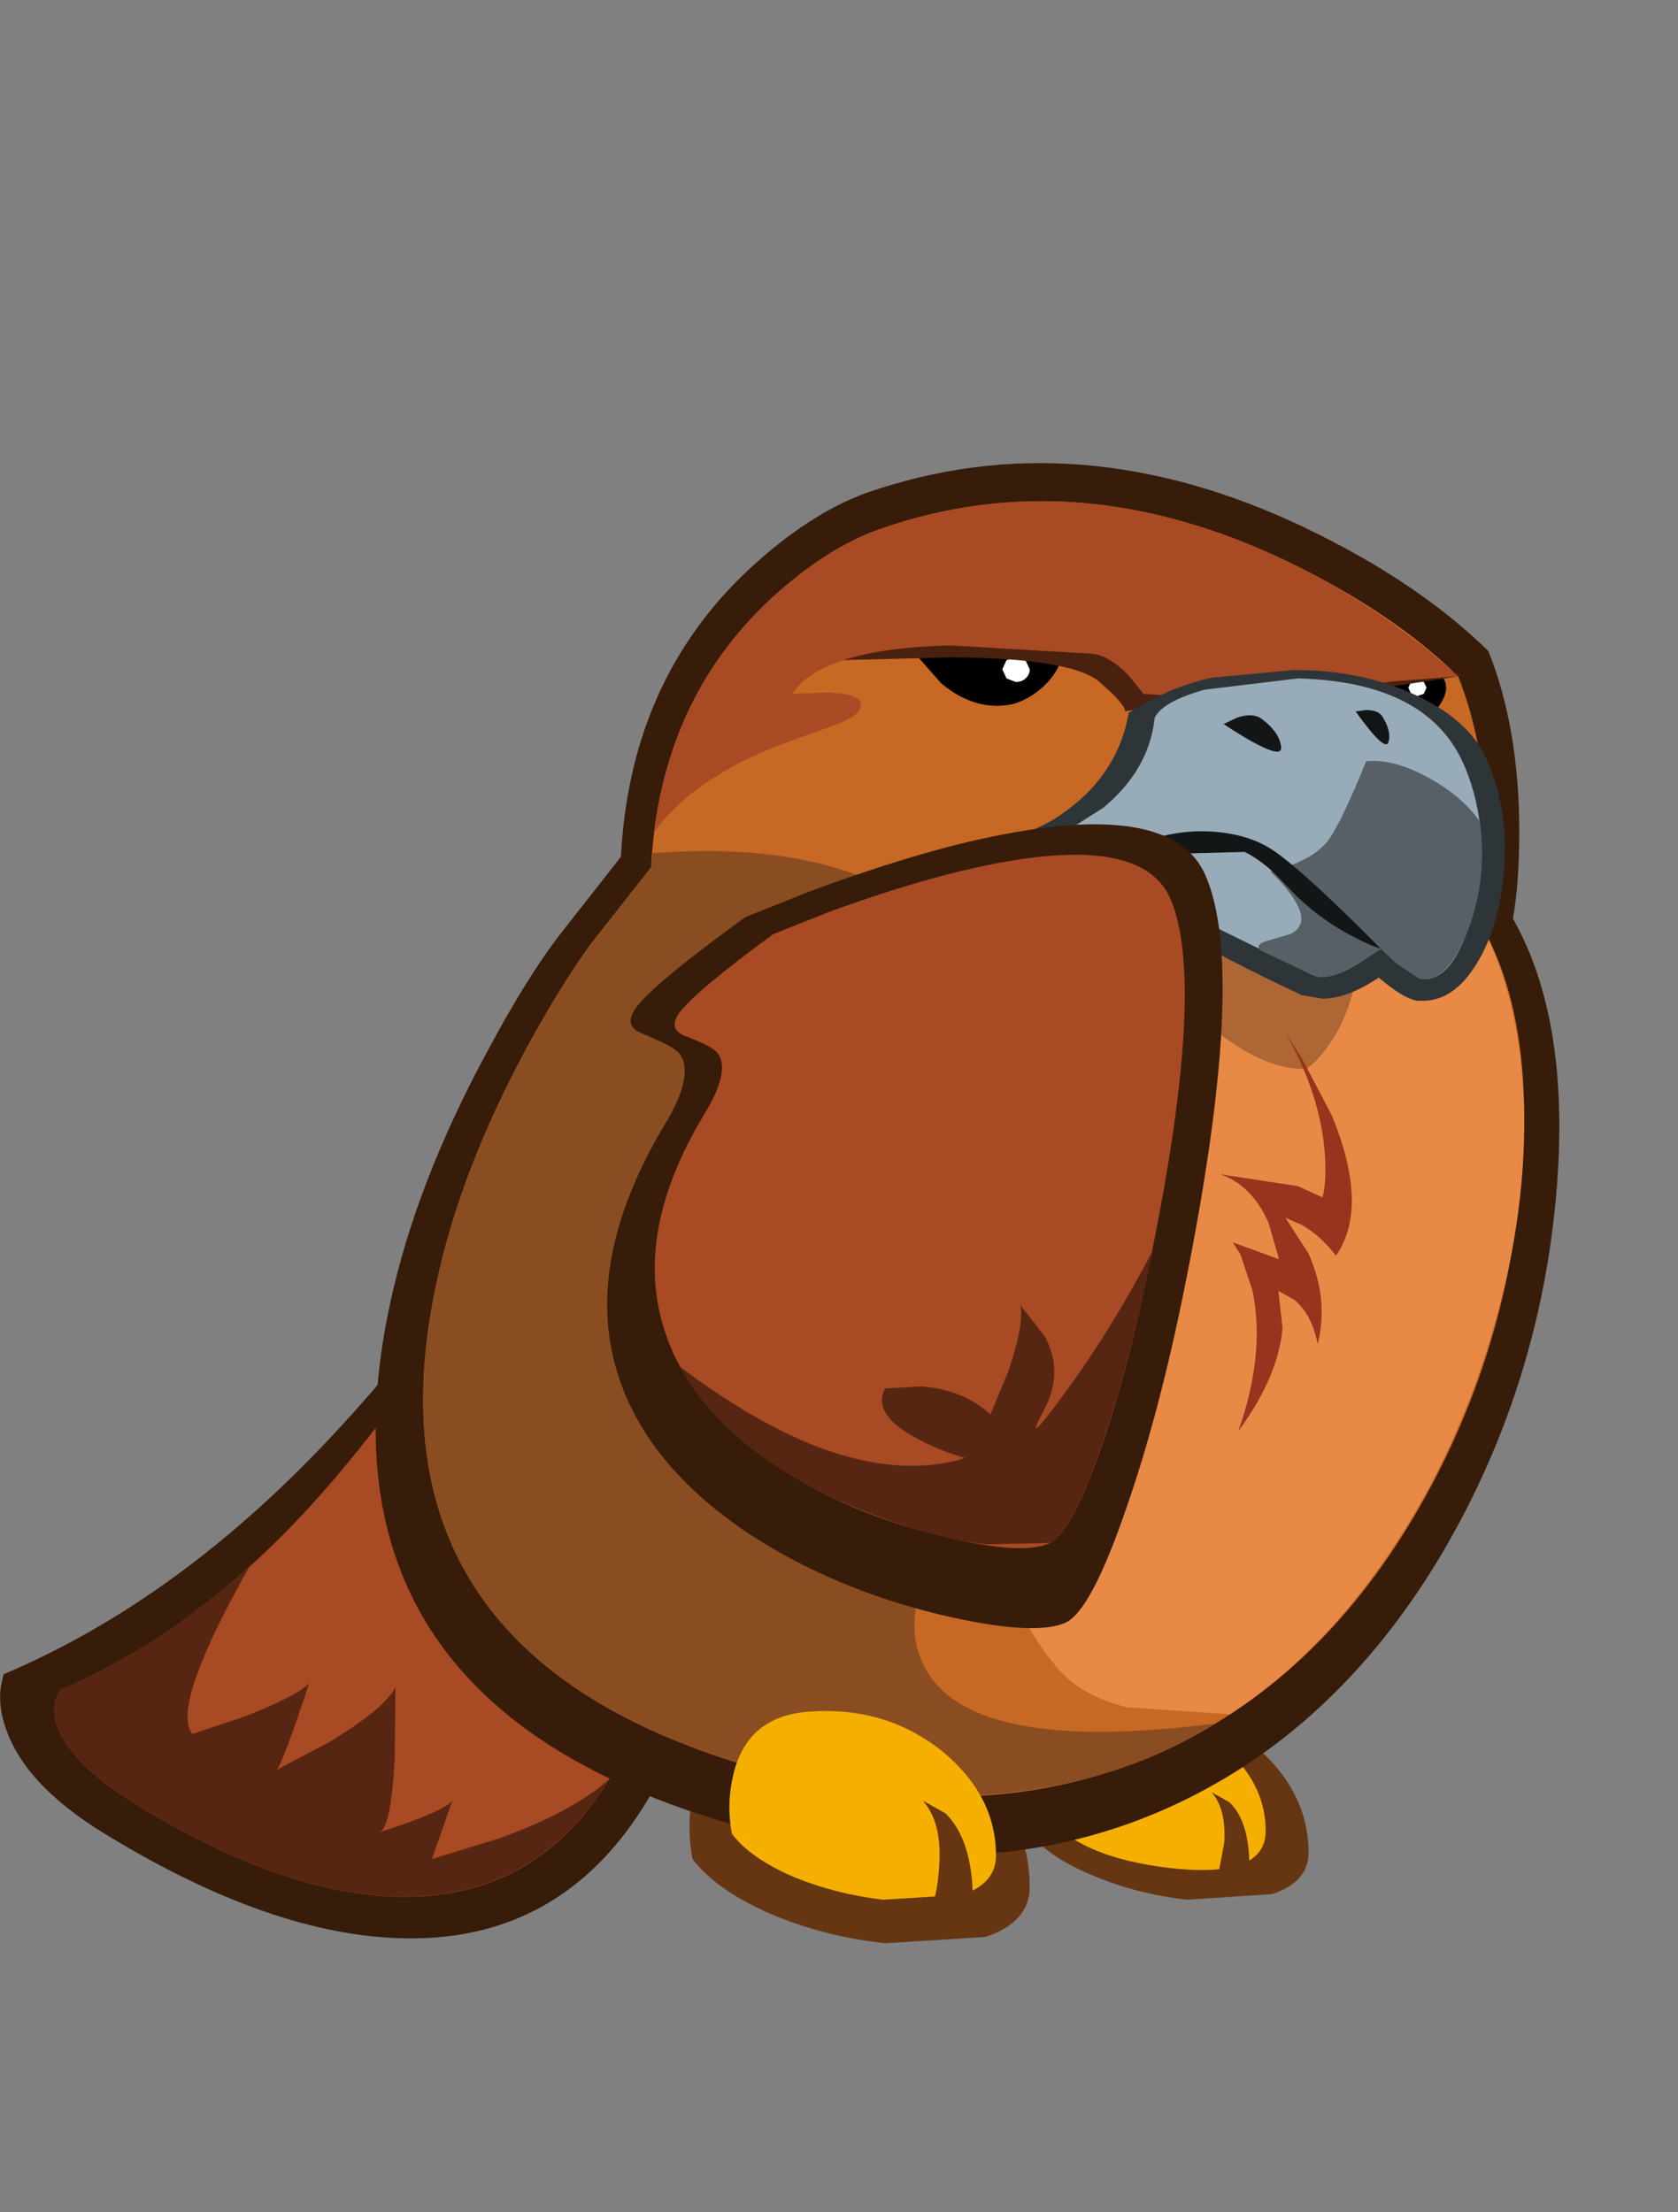 <?xml version="1.0" encoding="UTF-8" standalone="no"?>
<svg xmlns:ffdec="https://www.free-decompiler.com/flash" xmlns:xlink="http://www.w3.org/1999/xlink" ffdec:objectType="frame" height="157.5px" width="119.45px" xmlns="http://www.w3.org/2000/svg">
  <rect width="100%" height="100%" fill="#808080" stroke="none"/>
  <g transform="matrix(1.0, 0.0, 0.0, 1.0, 73.95, 90.9)">
    <use ffdec:characterId="415" height="105.55" transform="matrix(1.0, 0.0, 0.0, 1.0, -73.95, -57.95)" width="111.0" xlink:href="#shape0"/>
  </g>
  <defs>
    <g id="shape0" transform="matrix(1.0, 0.0, 0.0, 1.0, 73.95, 57.95)">
      <path d="M-41.6 0.3 L-37.65 0.8 Q-33.05 1.75 -29.65 4.0 -18.8 11.25 -24.25 28.95 -29.95 47.35 -45.1 47.1 -54.6 46.95 -66.5 39.65 -72.4 36.05 -73.65 31.8 -74.05 30.5 -73.9 29.25 L-73.7 28.3 Q-61.15 23.0 -50.1 11.1 -44.6 5.2 -41.6 0.3" fill="#361c09" fill-rule="evenodd" stroke="none"/>
      <path d="M-42.4 3.3 L-38.95 3.75 Q-34.9 4.55 -31.95 6.55 -22.5 12.9 -27.3 28.3 -32.25 44.35 -45.45 44.15 -53.75 44.0 -64.15 37.65 -69.3 34.45 -70.0 31.6 -70.2 30.75 -69.95 30.0 L-69.65 29.4 Q-58.7 24.75 -49.45 13.55 -44.8 8.0 -42.4 3.3" fill="#a84a23" fill-rule="evenodd" stroke="none"/>
      <path d="M-45.8 29.25 L-45.85 34.2 Q-46.1 39.25 -46.95 39.55 -42.4 38.1 -41.75 37.3 L-43.2 41.45 -38.45 40.0 Q-33.2 38.1 -30.55 35.75 -36.55 45.4 -48.05 43.95 -55.4 43.0 -64.15 37.65 -69.3 34.45 -70.0 31.6 -70.2 30.75 -69.95 30.0 L-69.65 29.4 Q-62.6 26.4 -56.15 20.55 -61.85 30.65 -60.25 32.55 L-56.65 31.35 Q-52.9 29.9 -51.95 28.95 -53.75 34.45 -54.25 35.1 L-50.55 33.15 Q-46.7 30.85 -45.8 29.25" fill="#572612" fill-rule="evenodd" stroke="none"/>
      <path d="M15.1 33.15 Q19.2 36.5 19.2 41.0 19.2 43.1 16.6 43.95 L10.55 44.35 Q7.0 43.95 3.9 42.65 0.5 41.25 -0.85 39.35 -1.3 37.15 -0.75 34.9 0.35 30.4 5.2 30.1 10.9 29.7 15.1 33.15" fill="#663612" fill-rule="evenodd" stroke="none"/>
      <path d="M-24.5 36.15 Q-23.25 30.75 -17.4 30.4 -10.6 29.9 -5.55 34.05 -0.65 38.0 -0.65 43.45 -0.65 45.95 -3.8 47.0 L-10.9 47.45 Q-15.2 47.0 -19.0 45.4 -22.95 43.7 -24.65 41.45 -25.15 38.85 -24.5 36.15" fill="#663612" fill-rule="evenodd" stroke="none"/>
      <path d="M12.95 33.3 Q16.15 35.95 16.15 39.45 16.15 42.85 9.4 42.1 2.75 41.35 0.4 38.15 0.1 36.45 0.5 34.65 1.35 31.15 5.15 30.9 9.65 30.6 12.95 33.3" fill="#f5af00" fill-rule="evenodd" stroke="none"/>
      <path d="M32.0 -44.55 Q34.2 -39.05 34.2 -31.7 34.2 -28.05 33.75 -25.5 38.05 -17.9 36.75 -5.0 35.4 8.3 28.7 19.7 21.1 32.5 9.1 37.85 -4.8 44.05 -22.45 38.8 -52.2 29.95 -46.2 2.0 -44.35 -6.7 -39.15 -16.25 -36.55 -21.1 -34.3 -24.1 L-29.75 -29.9 Q-29.1 -42.45 -20.65 -50.35 -16.4 -54.3 -12.3 -55.8 2.75 -61.05 18.9 -53.35 26.95 -49.5 32.0 -44.55" fill="#361c09" fill-rule="evenodd" stroke="none"/>
      <path d="M31.5 -25.05 Q35.5 -18.0 34.25 -6.0 33.0 6.4 26.75 17.0 19.7 28.95 8.55 33.9 -4.4 39.65 -20.8 34.8 -48.45 26.55 -42.9 0.55 -41.2 -7.55 -36.35 -16.5 -33.9 -20.95 -31.85 -23.75 L-27.6 -29.15 Q-27.0 -40.85 -19.15 -48.2 -15.2 -51.85 -11.4 -53.2 2.6 -58.15 17.65 -50.95 25.15 -47.35 29.85 -42.75 31.9 -37.6 31.9 -30.8 31.9 -27.4 31.5 -25.05" fill="#c76824" fill-rule="evenodd" stroke="none"/>
      <path d="M-8.8 -44.35 L-3.4 -44.75 1.75 -44.35 Q1.35 -42.95 0.3 -42.0 -0.75 -41.05 -1.95 -40.75 -4.55 -40.25 -6.95 -42.25 L-8.8 -44.35" fill="#000000" fill-rule="evenodd" stroke="none"/>
      <path d="M-0.65 -43.25 Q-0.65 -42.85 -0.95 -42.6 -1.2 -42.35 -1.65 -42.35 L-2.3 -42.6 -2.6 -43.25 -2.3 -43.9 -1.65 -44.15 -0.95 -43.9 -0.65 -43.25" fill="#ffffff" fill-rule="evenodd" stroke="none"/>
      <path d="M23.05 -41.9 L28.45 -43.0 Q29.45 -42.15 28.6 -40.8 27.75 -39.45 26.2 -39.4 24.45 -39.3 23.55 -40.6 L23.05 -41.9" fill="#000000" fill-rule="evenodd" stroke="none"/>
      <path d="M27.6 -41.95 L27.4 -41.5 26.95 -41.35 Q26.7 -41.35 26.5 -41.5 L26.3 -41.95 26.5 -42.35 26.95 -42.5 27.4 -42.35 27.6 -41.95" fill="#ffffff" fill-rule="evenodd" stroke="none"/>
      <path d="M9.4 -46.2 L24.25 -44.15 Q30.95 -43.0 29.85 -42.75 L25.3 -42.05 Q22.6 -41.45 22.4 -39.6 L14.75 -40.35 Q7.5 -40.6 6.15 -40.25 6.15 -40.6 5.2 -41.55 L4.2 -42.45 Q2.05 -44.05 -6.25 -44.1 L-14.15 -43.9 Q-13.1 -48.45 9.4 -46.2" fill="#4a200f" fill-rule="evenodd" stroke="none"/>
      <path d="M-27.6 -29.15 L-27.5 -30.15 Q-12.25 -31.35 -5.35 -23.45 5.3 -11.2 -7.8 20.55 L-8.6 22.8 Q-9.25 25.5 -8.25 27.55 -5.2 34.1 12.6 31.8 6.5 35.6 -1.1 36.6 -10.35 37.9 -20.8 34.8 -48.45 26.55 -42.9 0.55 -41.2 -7.55 -36.35 -16.5 -33.9 -20.95 -31.85 -23.75 L-27.6 -29.15" fill="#8a4d21" fill-rule="evenodd" stroke="none"/>
      <path d="M14.05 -52.5 Q22.65 -49.2 29.85 -42.75 L25.4 -42.4 Q22.6 -42.15 22.05 -41.2 L18.3 -40.75 7.45 -41.5 6.4 -42.8 Q5.1 -44.15 3.9 -44.35 L-6.35 -44.95 Q-15.5 -44.7 -17.55 -41.5 L-14.9 -41.6 Q-12.35 -41.45 -12.7 -40.55 -12.8 -39.95 -14.45 -39.3 L-18.35 -37.9 Q-24.6 -35.5 -27.4 -31.65 -26.05 -42.05 -18.6 -48.7 -14.85 -52.0 -11.4 -53.2 0.95 -57.55 14.05 -52.5" fill="#a84a23" fill-rule="evenodd" stroke="none"/>
      <path d="M31.5 -25.05 Q34.4 -19.5 34.55 -11.55 34.65 -3.85 32.15 4.35 29.65 12.7 25.0 19.6 20.05 26.95 13.6 31.15 L6.3 30.65 Q3.15 29.9 1.45 28.0 -3.15 22.7 -2.35 16.5 -2.0 13.8 1.3 5.65 2.65 2.3 2.5 -1.65 2.3 -5.3 0.9 -8.95 0.1 -11.0 -2.5 -14.7 -5.05 -18.45 -5.85 -20.5 -8.4 -27.2 -1.4 -30.4 4.2 -33.0 11.8 -32.3 23.7 -31.2 30.75 -28.15 L31.75 -27.65 31.5 -25.05" fill="#e88946" fill-rule="evenodd" stroke="none"/>
      <path d="M11.85 -33.2 Q22.15 -33.8 22.8 -27.65 23.4 -21.5 21.3 -17.55 20.2 -15.6 19.05 -14.8 14.0 -14.65 7.3 -23.0 5.25 -25.65 3.25 -28.8 L1.65 -31.45 4.8 -32.25 11.85 -33.2" fill="#ad6634" fill-rule="evenodd" stroke="none"/>
      <path d="M20.85 -11.5 Q23.55 -4.95 21.15 -1.5 20.05 -2.95 18.7 -3.7 L17.55 -4.2 19.2 -1.65 Q20.65 1.6 19.85 4.8 19.45 2.7 18.2 1.65 L17.05 1.0 17.35 3.65 Q17.05 7.1 14.2 11.0 16.15 5.45 15.2 0.95 L14.35 -1.6 13.8 -2.45 17.1 -1.25 16.35 -3.85 Q15.15 -6.55 12.9 -7.3 L18.45 -6.45 20.2 -5.65 Q20.5 -6.85 20.35 -8.9 20.0 -13.05 17.6 -17.3 L18.7 -15.6 20.85 -11.5" fill="#96341e" fill-rule="evenodd" stroke="none"/>
      <path d="M-21.75 35.45 Q-20.75 31.2 -16.2 30.95 -10.85 30.6 -6.85 33.8 -3.05 36.95 -3.05 41.2 -3.05 43.2 -5.45 44.0 L-11.1 44.35 Q-14.45 43.95 -17.4 42.75 -20.55 41.4 -21.85 39.65 -22.25 37.55 -21.75 35.45" fill="#f5af00" fill-rule="evenodd" stroke="none"/>
      <path d="M-7.6 44.9 Q-7.2 43.65 -7.1 42.05 -6.85 38.9 -8.25 37.3 L-6.65 38.2 Q-5.05 39.75 -4.75 43.0 -4.5 46.3 -6.0 45.95 L-7.6 44.9" fill="#663612" fill-rule="evenodd" stroke="none"/>
      <path d="M12.8 42.4 L13.2 40.3 Q13.35 37.9 12.3 36.7 L13.55 37.4 Q14.75 38.5 14.95 41.0 15.15 43.5 14.0 43.2 L12.8 42.4" fill="#663612" fill-rule="evenodd" stroke="none"/>
      <path d="M33.1 -28.8 Q32.75 -24.65 30.95 -21.95 29.4 -19.65 27.35 -19.65 L26.95 -19.65 Q25.95 -19.8 24.2 -21.3 21.95 -19.8 20.2 -19.8 L18.7 -20.05 18.2 -20.3 Q8.35 -24.9 4.75 -28.45 2.7 -28.6 0.5 -30.15 L-1.4 -31.45 -0.35 -31.85 Q0.95 -32.4 2.05 -33.25 5.65 -35.9 6.4 -40.15 9.3 -42.0 12.3 -42.65 L18.15 -43.2 Q23.0 -43.2 26.85 -41.4 30.6 -39.65 31.85 -36.9 33.5 -33.25 33.1 -28.8" fill="#2e3538" fill-rule="evenodd" stroke="none"/>
      <path d="M30.35 -36.25 Q32.3 -31.5 30.95 -26.1 29.6 -20.9 27.15 -21.2 L25.5 -22.3 24.35 -23.35 22.5 -22.15 Q20.5 -21.0 19.45 -21.5 L13.05 -24.65 Q7.55 -27.65 5.45 -30.0 L4.35 -30.05 Q2.95 -30.35 1.45 -31.4 L4.6 -33.4 Q7.85 -36.1 8.25 -39.8 8.8 -40.95 11.8 -41.8 L18.45 -42.6 Q27.85 -42.35 30.35 -36.25" fill="#98abb8" fill-rule="evenodd" stroke="none"/>
      <path d="M23.3 -36.7 Q25.25 -36.9 27.7 -35.55 30.1 -34.25 31.4 -32.4 31.95 -28.2 30.5 -24.55 29.1 -20.95 27.15 -21.2 L25.5 -22.3 24.35 -23.35 22.5 -22.15 Q20.5 -21.0 19.45 -21.5 L15.75 -23.25 Q15.4 -23.65 16.2 -23.9 L17.9 -24.4 Q20.0 -25.4 16.5 -28.85 19.35 -29.55 20.55 -31.0 21.5 -32.25 23.3 -36.7" fill="#566066" fill-rule="evenodd" stroke="none"/>
      <path d="M18.3 -27.15 L16.95 -28.55 Q15.85 -29.65 14.65 -30.25 L5.45 -30.0 5.35 -30.0 Q8.8 -31.9 12.25 -31.7 14.9 -31.55 16.7 -30.35 18.95 -28.8 24.35 -23.35 23.55 -23.6 22.4 -24.2 20.1 -25.4 18.3 -27.15" fill="#131617" fill-rule="evenodd" stroke="none"/>
      <path d="M13.15 -39.35 L14.1 -39.8 Q15.1 -40.15 15.75 -39.8 17.15 -38.8 17.25 -37.7 17.35 -36.6 13.15 -39.35" fill="#131617" fill-rule="evenodd" stroke="none"/>
      <path d="M22.55 -40.25 L23.3 -40.35 Q24.15 -40.35 24.45 -39.9 25.1 -38.85 24.9 -38.1 24.7 -37.25 22.55 -40.25" fill="#131617" fill-rule="evenodd" stroke="none"/>
      <path d="M-6.1 -30.7 Q9.25 -34.55 11.85 -28.6 14.9 -21.75 10.4 0.65 8.55 9.85 6.2 16.55 3.75 23.7 1.95 24.6 -0.25 25.65 -7.05 24.05 -14.65 22.2 -20.55 18.35 -27.95 13.45 -30.0 6.85 -32.45 -1.1 -26.65 -10.8 -24.5 -14.35 -25.55 -15.85 -25.95 -16.4 -28.2 -17.3 -29.65 -17.85 -28.65 -19.2 -27.25 -21.0 -20.9 -25.6 L-16.4 -27.4 Q-10.9 -29.45 -6.1 -30.7" fill="#361c09" fill-rule="evenodd" stroke="none"/>
      <path d="M-15.0 -25.95 Q-10.25 -27.7 -6.1 -28.75 7.1 -32.05 9.35 -26.95 11.95 -21.05 8.05 -1.75 6.5 6.2 4.5 12.0 2.4 18.15 0.8 18.95 -1.1 19.9 -6.95 18.45 -13.5 16.9 -18.6 13.5 -24.95 9.35 -26.7 3.65 -28.85 -3.25 -23.8 -11.6 -21.95 -14.65 -22.85 -15.9 -23.2 -16.4 -25.2 -17.15 -26.45 -17.65 -25.55 -18.85 -24.35 -20.4 -18.9 -24.4 L-15.0 -25.95" fill="#a84a23" fill-rule="evenodd" stroke="none"/>
      <path d="M-1.3 2.05 L0.4 4.2 Q1.85 6.85 0.3 9.6 -1.25 12.55 2.05 8.0 5.25 3.6 8.1 -1.85 6.5 6.1 4.5 11.95 2.4 18.15 0.8 18.95 L-3.8 19.05 Q-7.4 18.6 -11.35 17.1 -21.7 13.3 -25.55 6.4 -20.45 10.25 -15.9 12.05 -9.9 14.35 -5.25 12.9 -7.05 12.4 -8.7 11.5 -11.9 9.8 -10.95 7.95 L-8.35 7.8 Q-5.35 8.05 -3.45 9.8 L-2.2 6.8 Q-1.05 3.5 -1.3 2.05" fill="#572612" fill-rule="evenodd" stroke="none"/>
    </g>
  </defs>
</svg>
